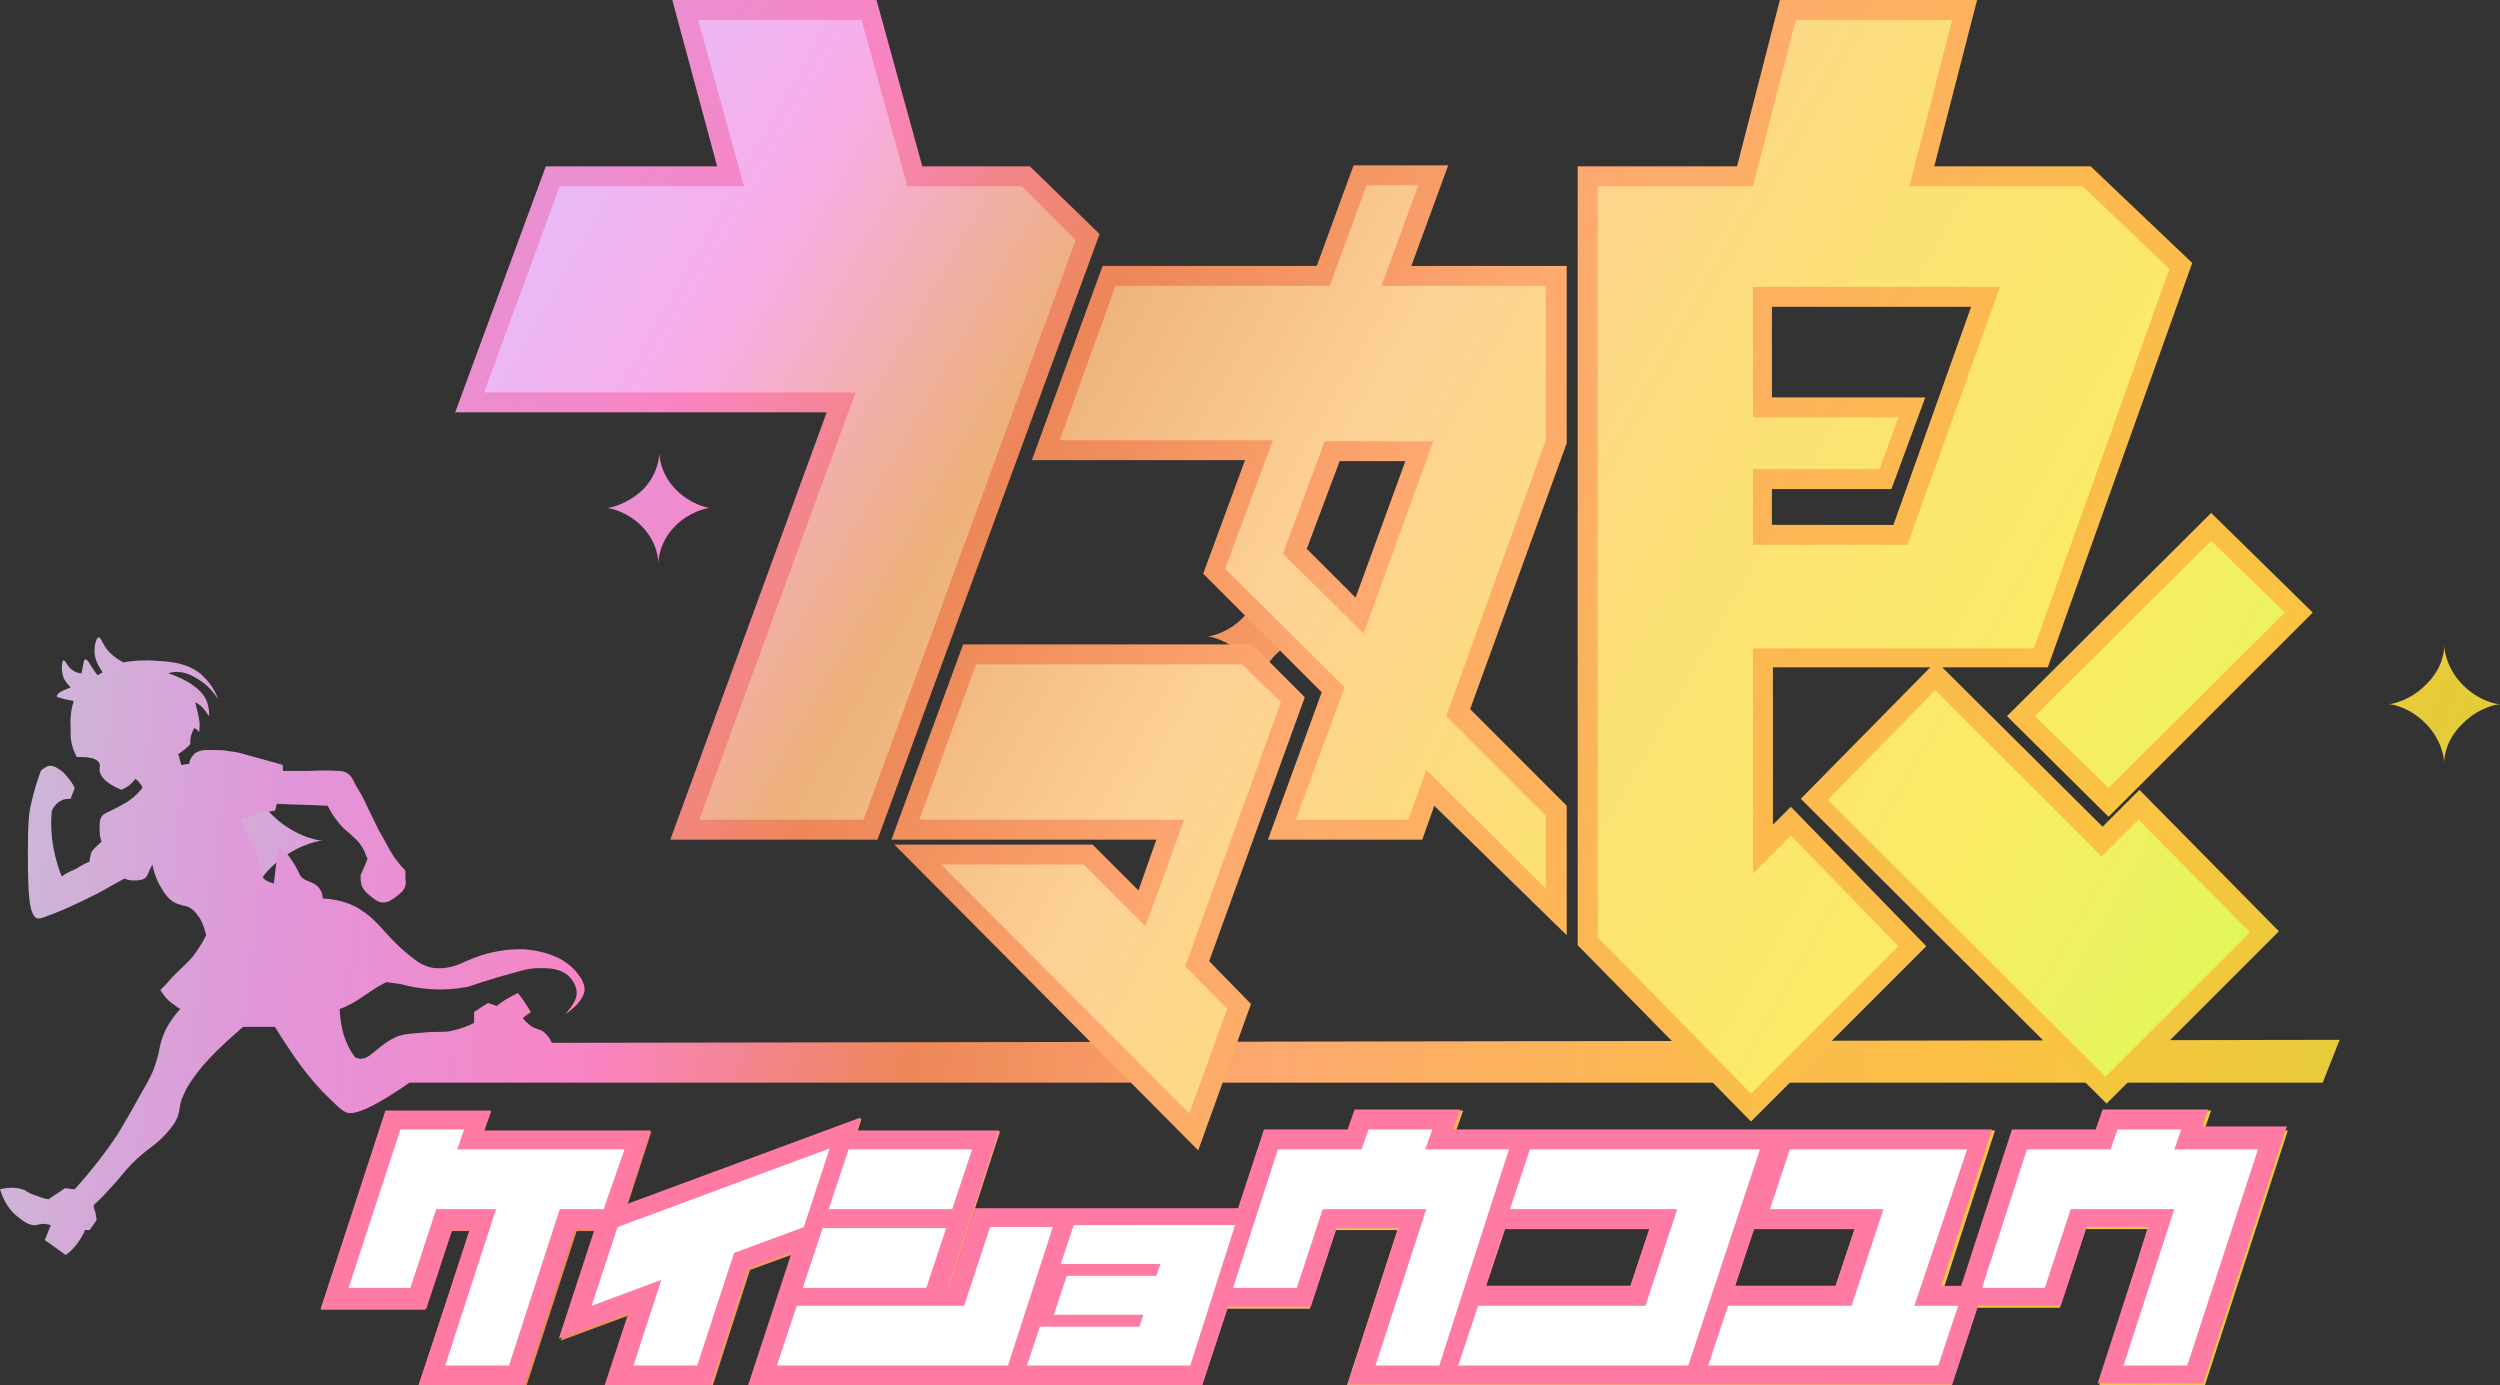 <?xml version="1.0" encoding="utf-8"?>
<!-- Generator: Adobe Illustrator 27.0.1, SVG Export Plug-In . SVG Version: 6.00 Build 0)  -->
<svg version="1.1" xmlns="http://www.w3.org/2000/svg" xmlns:xlink="http://www.w3.org/1999/xlink" x="0px" y="0px"
	 viewBox="0 0 251 139.1" style="enable-background:new 0 0 251 139.1;" xml:space="preserve">
<rect x="0" y="0" width="251" height="139.1" fill="#333333" stroke="none"/>
<style type="text/css">
	.st0{fill:url(#SVGID_1_);}
	.st1{fill:url(#SVGID_00000103961402041031858860000013290348310869912971_);}
	.st2{fill:url(#SVGID_00000083805708349871761770000000425610986739966900_);}
	.st3{fill:#FF7BA4;}
	.st4{fill:#FFFFFF;}
	.st5{fill:url(#SVGID_00000156585992987679468610000001101362738686192777_);}
</style>
<g id="レイヤー_1">
</g>
<g id="レイヤー_6">
	<linearGradient id="SVGID_1_" gradientUnits="userSpaceOnUse" x1="26.557" y1="44.99" x2="249.903" y2="114.14">
		<stop  offset="0" style="stop-color:#CCB7D8"/>
		<stop  offset="0.101" style="stop-color:#E196D9"/>
		<stop  offset="0.235" style="stop-color:#F984C4"/>
		<stop  offset="0.362" style="stop-color:#ED8757"/>
		<stop  offset="0.498" style="stop-color:#FDA871"/>
		<stop  offset="0.656" style="stop-color:#FCB851"/>
		<stop  offset="0.821" style="stop-color:#FAC341"/>
		<stop  offset="0.988" style="stop-color:#DAD034"/>
	</linearGradient>
	<path class="st0" d="M218.6,95.7c-2.1-2-2.2-4.3-2.2-4.8c0,0.5-0.1,2.8-2.2,4.8c-1.8,1.8-3.9,2.3-4.5,2.3c0.5,0,2.6,0.5,4.5,2.3
		c2.1,2,2.2,4.3,2.2,4.8c0-0.5,0.1-2.8,2.2-4.8c1.8-1.8,3.9-2.3,4.5-2.3C222.6,97.9,220.5,97.4,218.6,95.7z M247.3,68.8
		c-1.7-1.7-1.9-3.6-1.9-4c0,0.5-0.1,2.3-1.9,4c-1.5,1.5-3.3,1.9-3.7,1.9c0.5,0,2.2,0.4,3.7,1.9c1.7,1.7,1.9,3.6,1.9,4
		c0-0.5,0.1-2.3,1.9-4c1.5-1.5,3.3-1.9,3.7-1.9C250.5,70.7,248.8,70.3,247.3,68.8z M191.9,55.5c-1.5-1.4-1.6-3-1.6-3.4
		c0,0.4-0.1,2-1.6,3.4c-1.3,1.3-2.8,1.6-3.2,1.6c0.4,0,1.9,0.4,3.2,1.6c1.5,1.4,1.6,3,1.6,3.4c0-0.4,0.1-2,1.6-3.4
		c1.3-1.3,2.8-1.6,3.2-1.6C194.7,57.1,193.2,56.7,191.9,55.5z M128.1,62.1c-1.6-1.6-1.7-3.3-1.7-3.8c0,0.4-0.1,2.2-1.7,3.8
		c-1.4,1.4-3.1,1.8-3.5,1.8c0.4,0,2.1,0.4,3.5,1.8c1.6,1.6,1.7,3.3,1.7,3.8c0-0.4,0.1-2.2,1.7-3.8c1.4-1.4,3.1-1.8,3.5-1.8
		C131.2,63.9,129.6,63.5,128.1,62.1z M81,70.3c-1.9-1.9-2-3.9-2-4.4c0,0.5-0.1,2.6-2,4.4c-1.7,1.6-3.6,2.1-4.1,2.1
		c0.5,0,2.4,0.5,4.1,2.1c1.9,1.9,2,3.9,2,4.4c0-0.5,0.1-2.6,2-4.4c1.7-1.6,3.6-2.1,4.1-2.1C84.7,72.4,82.7,71.9,81,70.3z M27.3,81.8
		c-2.4-2.3-2.5-4.8-2.5-5.4c0,0.6-0.2,3.2-2.5,5.4c-2.1,2-4.5,2.6-5.1,2.6c0.6,0,3,0.6,5.1,2.6c2.4,2.3,2.5,4.8,2.5,5.4
		c0-0.6,0.2-3.2,2.5-5.4c2.1-2,4.5-2.6,5.1-2.6C31.7,84.4,29.3,83.8,27.3,81.8z M67.9,49.2c-1.6-1.6-1.7-3.4-1.7-3.8
		c0,0.4-0.1,2.2-1.7,3.8C63,50.6,61.3,51,60.9,51c0.4,0,2.1,0.4,3.5,1.8c1.6,1.6,1.7,3.4,1.7,3.8c0-0.4,0.1-2.2,1.7-3.8
		c1.4-1.4,3.1-1.8,3.5-1.8C71,51,69.3,50.6,67.9,49.2z"/>
	
		<linearGradient id="SVGID_00000020385514685442529420000002382496121478918823_" gradientUnits="userSpaceOnUse" x1="1.094" y1="94.33" x2="251.703" y2="125.395">
		<stop  offset="0" style="stop-color:#CCB7D8"/>
		<stop  offset="0.101" style="stop-color:#E196D9"/>
		<stop  offset="0.235" style="stop-color:#F984C4"/>
		<stop  offset="0.362" style="stop-color:#ED8757"/>
		<stop  offset="0.498" style="stop-color:#FDA871"/>
		<stop  offset="0.656" style="stop-color:#FCB851"/>
		<stop  offset="0.821" style="stop-color:#FAC341"/>
		<stop  offset="0.988" style="stop-color:#DAD034"/>
	</linearGradient>
	<path style="fill:url(#SVGID_00000020385514685442529420000002382496121478918823_);" d="M55.4,104.7L55.4,104.7
		c-0.2-0.5-0.5-0.8-0.7-1c-0.4-0.4-0.8-0.3-1.4-0.7c-0.4-0.3-0.7-0.6-0.8-0.8c0.3-0.2,0.5-0.4,0.8-0.6c-0.4-0.6-0.8-1.3-1.3-1.9
		c-0.4,0.2-0.8,0.4-1.3,0.7c-0.3,0.2-0.6,0.4-0.8,0.6c-0.3-0.1-0.6-0.2-0.9-0.3c-0.5,0.3-0.9,0.6-1.4,0.9c0,0.4,0,0.7,0,1.1
		c-0.6,0.3-1.3,0.6-2.3,0.8c-0.9,0.2-1.2,0-3.1,0.2c-1.7,0.1-2.2,0.3-2.4,0.4c-0.7,0.3-1.2,0.7-1.6,1c-0.9,0.7-1.3,1.2-2,1.2
		c-0.2,0-0.4-0.1-0.5-0.1c-1.1-1.4-1.5-3-1.6-4.9c1.8-0.6,3-1.9,4.7-2.7c0.5,0.1,0.9,0.1,1.4,0.2c2.2,0.6,4.5,0.7,6.6,0.3
		c0.2,0,0,0,2.9-0.9c2.5-0.7,3.3-1,4.4-1c1,0,2,0,2.9,0.7c0.1,0.1,0.9,0.8,0.9,1.8c0,1-1.1,2-1.1,2.1c1.9-1.3,1.9-2.4,1.9-2.4
		c0-0.8-0.5-1.4-0.9-1.9c-0.1-0.1-0.5-0.6-1.5-1.2c-1.5-0.8-2.9-0.9-3.7-1c-0.6,0-1.5,0-2.6,0.2c-1.1,0.2-2.1,0.5-3.2,1
		c-1.2,0.6-2.5,0.9-3.7,0.6c-0.6-0.2-1-0.4-1.5-0.8c-2.8-2.1-3.4-3.7-5.3-4.9c-0.7-0.5-2-1.1-3.9-1.2c0-0.6-0.3-1-0.5-1.2
		c-0.5-0.5-1-0.4-1.6-0.9c-0.2-0.2-0.2-0.3-0.5-0.9c-0.1-0.2-1.2-2.1-1.7-2c-0.2,0-0.2,0.3-0.3,1c-0.1,0.7-0.2,1.6-0.3,2.5
		c-0.8-0.2-1.1-0.5-1.2-0.8c-0.3-0.4-0.1-0.8-0.3-1.5c-0.1-0.5-0.3-0.8-0.5-1.3c-0.3-0.6-0.8-1.6-1.3-2.9c0.7,0,1.1-0.2,1.3-0.4
		c0.1-0.1,0.3-0.2,0.5-0.3c0.3-0.1,0.4,0,0.8,0c0.3,0,0.6-0.1,0.8-0.1c0.1-0.2,0.1-0.4,0.2-0.7c1.7,0.1,3.4,0.1,5.1,0.2
		c0.7,1.4,1.5,2.2,2.1,2.7c0.3,0.3,1.1,0.8,1.6,1.9c0.1,0.3,0.2,0.5,0.3,0.7c-0.2,0.6-0.5,1.2-0.7,1.7c0,0.2,0,0.6,0.1,1
		c0.2,0.4,0.4,0.7,0.7,0.9c0.5,0.4,1,0.9,1.6,0.8c0.4,0,0.8-0.3,1.2-0.6c0.4-0.3,0.8-0.6,0.9-1.1c0.1-0.2,0-0.5,0-0.9
		c0-0.2,0-0.5,0-0.6c-0.5-0.5-1.1-1.2-1.7-2.3c-0.2-0.4-0.5-0.9-1-1.8c-0.6-1.2-1.4-2.9-1.4-2.9c-0.3-0.7-0.8-1.3-1.1-2
		c-0.1-0.2-0.3-0.6-0.7-0.8c-0.3-0.2-0.7-0.2-0.9-0.2c-1.3-0.1-2.3,0-3.1,0c-0.5,0-0.9,0-1.6,0c-0.3,0-0.6,0-0.8,0
		c0-0.2,0-0.4,0-0.6c-1.4-0.4-2.5-0.7-3.6-1c-0.3-0.1-1-0.3-1.9-0.4c-0.4-0.1-1-0.1-1.7-0.1c-0.7,0-1,0-1.4,0.2
		c-0.6,0.3-0.8,1-0.8,1.2c-0.3,0-0.6,0.1-0.8,0.1c-0.1-0.4-0.2-0.7-0.3-1.1c0.2-0.1,0.4-0.3,0.7-0.5c0.2-0.2,0.4-0.3,0.5-0.5
		c0-0.2,0-0.6,0.1-0.9c0.1-0.3,0.2-0.5,0.3-0.7c0.1,0,0.1,0.1,0.2,0.1c0.1,0.1,0.2,0.2,0.3,0.3c0-0.3,0.1-0.8,0-1.2
		c-0.1-0.7-0.3-1.3-0.4-1.8c0.2,0.1,0.5,0.3,0.7,0.5c0.3,0.3,0.5,0.7,0.7,0.9c0-0.4,0-1.2-0.5-2c-0.1-0.1-0.3-0.5-1-1
		c-0.5-0.4-1.4-0.9-2.6-1.3c0.3-0.1,0.7-0.2,1.3-0.1c0.7,0.1,1.2,0.4,1.7,0.7c0.5,0.3,1.3,0.9,2,2c-0.5-1.4-1.3-2.1-1.7-2.5
		c-1.6-1.3-3.5-1.3-5.3-1.4c-1.1,0-2,0.1-2.5,0.2c-0.4-0.2-0.9-0.5-1.4-1c-0.7-0.7-0.8-1.5-1.1-1.5c-0.2,0-0.4,0.7-0.4,1.1
		c-0.1,1,0.4,1.8,0.8,2.4c-0.2,0.1-0.3,0.2-0.5,0.3c-0.2-0.2-0.4-0.6-0.7-1c-0.2-0.4-0.4-0.6-0.5-0.6c-0.2,0-0.2,0.4-0.3,0.8
		c0,0.2-0.1,0.4-0.1,0.6c-0.3,0-0.6-0.1-0.9-0.3c-0.6-0.4-0.7-1-0.9-1c-0.2,0-0.3,1,0,1.8c0.2,0.4,0.5,0.7,0.7,0.9
		c-0.2,0.1-0.4,0.2-0.7,0.3c-0.4,0.2-0.7,0.4-0.7,0.6c0,0.1,0.1,0.1,0.8,0.3c0.4,0.1,0.7,0.1,0.9,0.2c-0.2,0.6-0.4,1.6-0.3,2.8
		C7,74.5,7.4,75.4,7.7,76C8.5,76,9.5,76,9.9,76.5c0.2,0.3,0.1,0.5,0.1,0.9c0.1,0.5,0.5,1.2,2.2,1.9c0.2-0.1,0.4-0.2,0.7-0.4
		c0.3-0.2,0.5-0.5,0.7-0.7c0.1,0.1,0.3,0.2,0.4,0.4c0.2,0.2,0.3,0.4,0.3,0.5c-0.4,0.5-0.8,0.9-1.1,1.1c-0.6,0.5-1.7,1-2.5,1.4
		c-0.2,0.1-0.4,0.2-0.5,0.4c-0.2,0.3-0.2,0.7-0.2,1.2c0,0.3,0,0.8,0.2,1.3c-0.3,0.3-0.7,0.6-1,1c-0.1,0.3-0.2,0.7-0.2,1
		c-0.5,0.2-1,0.5-1.5,0.8C7,87.5,6.6,87.7,6.2,88c-0.3-0.7-0.6-1.7-0.8-2.7c-0.3-1.5-0.3-2.9-0.2-3.9c0.1-0.2,0.4-0.8,1.1-1.1
		c0.3-0.1,0.6-0.1,0.8-0.1c0.1-0.4,0.3-0.7,0.4-1.1c-0.4-0.8-0.9-1.3-1.2-1.6c-0.4-0.3-0.9-0.7-1.4-0.6c-0.4,0.1-0.7,0.4-0.8,0.5
		c-0.3,0.8-0.7,2-1,3.4c-0.2,0.8-0.3,1.9-0.3,4.8c0,4.1,0.1,6.2,0.9,6.6c0.3,0.1,1-0.2,2.5-0.8c1.4-0.6,2.6-1.2,3.6-1.7
		c0.7-0.4,1.6-0.9,2.7-1.5c0.2,0.1,0.5,0.2,0.9,0.2c0.3,0,0.8,0,1.1-0.2c0.2-0.1,0.3-0.3,0.5-0.8c0.1-0.2,0.2-0.4,0.3-0.6
		c0.1,0.5,0.3,1.3,0.7,2c0.4,0.7,0.9,1.7,2,2c0.5,0.2,0.8,0.1,1.3,0.5c0.4,0.3,0.5,0.6,0.7,0.8c0.2,0.3,0.5,0.9,0.7,1.8
		c-0.5,1-1,1.7-1.4,2.2c-0.6,0.7-1,1-2,2c-0.5,0.6-0.9,1-1.2,1.3c0.2,0.3,0.5,0.8,1,1.2c0.4,0.3,0.8,0.6,1,0.7
		c-1.3,1.4-1.8,2.7-2,3.6c-0.2,0.7-0.1,0.8-0.4,1.6c-0.3,1.2-0.8,2-1.6,3.4c-1.1,2-1.7,3-2.3,4c-1,1.5-2.4,3.4-4.3,5.5
		c-0.3,0-0.7-0.1-1-0.1c-0.5,0.4-1.1,0.7-1.6,1.1c-0.2,0-0.6-0.1-1.1-0.3c-0.7-0.2-1-0.4-1.3-0.6c-0.5-0.2-1.3-0.4-2.5-0.1
		c0.2,0.6,0.6,1.8,1.7,2.7c0.6,0.5,1.3,1,1.9,0.9c0.2,0,0.5-0.2,1-0.1c0.2,0,0.4,0.1,0.5,0.1c-0.2,0.5-0.4,1-0.6,1.5
		c0.7,0.5,1.4,1,2.1,1.5c0.6-0.4,1.2-1.1,1.7-2c0.1-0.2,0.2-0.3,0.2-0.5c0.2,0,0.3,0,0.5,0c0.2-0.3,0.5-0.7,0.7-1
		c0-0.2-0.1-0.5-0.1-0.7c-0.1-0.3-0.2-0.6-0.2-0.8c0.3-0.3,0.8-0.7,1.3-1.3c1.8-1.9,1.8-2.2,3-3.3c1.4-1.3,1.8-1.3,3-2.6
		c0.6-0.7,1-1.2,1.2-1.9c0.2-0.6,0.1-1.1,0.5-1.9c0.1-0.2,0.2-0.5,0.5-1c0.8-1.3,1.9-2.6,3.4-4c0.5-0.5,1.2-1.1,2.1-1.9
		c0.5,0,1.1,0,1.7,0c0.5,0,1,0,1.5,0c1.3,2.1,2.4,3.7,3.3,4.8c0.1,0.1,1,1.3,2.4,2.6c0.8,0.8,1.2,1.1,1.5,1.2
		c0.3,0.1,1.2,0.3,4.5-1.8c0.8-0.5,1.4-0.9,1.8-1.2l192.1,0l1.7-4.3L55.4,104.7z"/>
	
		<linearGradient id="SVGID_00000018229512026027883980000008128757956174804912_" gradientUnits="userSpaceOnUse" x1="16.203" y1="9.947" x2="238.327" y2="137.193">
		<stop  offset="0" style="stop-color:#CCB7D8"/>
		<stop  offset="0.101" style="stop-color:#E196D9"/>
		<stop  offset="0.235" style="stop-color:#F984C4"/>
		<stop  offset="0.362" style="stop-color:#ED8757"/>
		<stop  offset="0.498" style="stop-color:#FDA871"/>
		<stop  offset="0.656" style="stop-color:#FCB851"/>
		<stop  offset="0.821" style="stop-color:#FAC341"/>
		<stop  offset="0.988" style="stop-color:#DAD034"/>
		<stop  offset="1" style="stop-color:#000000"/>
	</linearGradient>
	<path style="fill:url(#SVGID_00000018229512026027883980000008128757956174804912_);" d="M215.6,123.4h-6.2l-2.6,7.9h-8.3l-2.6,7.9
		h-52.4l-8.3,0l5.1-15.7h-6.2l-2.6,7.9h-8.3l-2.6,7.9H75.3l4.4-13.4l-4.4,1.6l-3.8,11.8l-10.6,0l2.4-7.3l-7,2.6l3.6-11h-2l-5.1,15.7
		H42l5.1-15.7h-1.8l-2.6,7.9H32.2l6.5-19.9h10.6l-0.7,2h16.8l-2.4,7.4l23.5-8.7l-0.4,1.3h14.3l-5.1,15.7h0.1l2.6-7.9h26.6l2.6-7.9
		l8.4,0l0.7-2h10.6l-0.7,2l54.1,0l-5.1,15.7h2l5.1-15.7l8.4,0l0.7-2h10.6l-0.7,2h8.4l-8.4,25.8l-10.6,0L215.6,123.4z M184.3,129.1
		l1.9-5.7h-10.1l-1.9,5.7H184.3z M163.7,129.1l1.9-5.7h-14.5l-1.9,5.7H163.7z M89.8,84.8h19.9l4.6,4.6l1.8-5.1H89.5l7.2-19.6h29
		l5.3,5.3l-9.6,26.5l4.2,4.3l-5.3,14.7L89.8,84.8z M158.4,94.9V16.7h16L178.7,0h19.8l-4.3,16.7h15.7l10.2,9.7l-14.5,40.6H195
		l16.1,16l3.7-3.7l14,14.2l-17.3,17.3l-30.7-30.6l13-13.2H178v15.8l1.8-1.8l13.6,14l-17.6,17.6L158.4,94.9z M190.1,52.7l7.8-21.9
		h-20v9.1h15.4l-3.4,9.2h-12v3.6H190.1z M144,80.9l-1.2,3.4h-15.5l5.4-14.8l-11.9-11.9l4.2-11.4h-21.4l7.1-19.5h21.5l3.7-10.1h9.5
		l-3.7,10.1h15.6v17.8l-9.7,26.7l9.7,9.7v13L144,80.9z M136.1,60l5-13.7h-6.6l-3.3,8.8L136.1,60z M67.3,84.3l15.7-42.9H45.7
		l9.1-24.7h17.2L67.5,0H88l4.6,16.7h10.8l7,6.8L88.1,84.3H67.3z M201.5,71.9L222,51.5l10.2,10L211.7,82L201.5,71.9z"/>
	<path class="st3" d="M221,113.4l0.7-2h-10.6l-0.7,2l-8.4,0l-5.1,15.7h-2l5.1-15.7l-54.1,0l0.7-2H136l-0.7,2l-8.4,0l-2.6,7.9H97.9
		l-2.6,7.9h-0.1l5.1-15.7H86l0.4-1.3l-23.5,8.7l2.4-7.4H48.6l0.7-2H38.7l-6.5,19.9h10.6l2.6-7.9h1.8L42,139.1h10.6l5.1-15.7h2
		l-3.6,11l7-2.6l-2.4,7.3l10.6,0l3.8-11.8l4.4-1.6l-4.4,13.4h45.6l2.6-7.9h8.3l2.6-7.9h6.2l-5.1,15.7l8.3,0H196l2.6-7.9h8.3l2.6-7.9
		h6.2l-5.1,15.7l10.6,0l8.4-25.8H221z M163.7,129.1h-14.5l1.9-5.7h14.5L163.7,129.1z M184.3,129.1h-10.1l1.9-5.7h10.1L184.3,129.1z"
		/>
	<path class="st4" d="M60.6,121.4h-4.4l-5.1,15.7h-6.4l5.1-15.7h-6l-2.6,7.9H35l5.2-15.9h6.4l-0.7,2h16.8L60.6,121.4z M80.7,123.2
		l-7,2.6L70,137.1l-6.4,0l2.8-8.6l-7,2.6l2.6-7.9l21.3-7.9L80.7,123.2z M105.7,123.2l-4.5,13.9H78l2-6h16.8l2.6-7.9H105.7z
		 M93,129.3H80.6l2-6H95L93,129.3z M95.6,121.4H83.2l2-6h12.4L95.6,121.4z M119.5,137.1h-16.4l1.3-3.9h10l0.4-1.2h-9l1.3-3.9h9
		l0.4-1.2h-10l1.3-3.9H124L119.5,137.1z M144.5,137.1l-6.4,0l5.1-15.7h-10.4l-2.6,7.9h-6.4l4.5-13.9l8.4,0l0.7-2h6.4l-0.7,2h8.4
		L144.5,137.1z M169.5,137.1L169.5,137.1h-23.1l2-6h16.8l3.2-9.7h-16.8l2-6h23.1L169.5,137.1z M192.2,131.1h4.4l-2,6h-23.1l2-6h12.4
		l3.2-9.7h-11.4l2-6h17.8L192.2,131.1z M219.6,137.1l-6.4,0l5.1-15.7h-10.4l-2.6,7.9H199l4.5-13.9l8.4,0l0.7-2h6.4l-0.7,2h8.4
		L219.6,137.1z"/>
	
		<linearGradient id="SVGID_00000167397885983007649500000015869932686457647006_" gradientUnits="userSpaceOnUse" x1="36.05" y1="-12.827" x2="235.912" y2="101.666">
		<stop  offset="0" style="stop-color:#CCE0FC"/>
		<stop  offset="0.101" style="stop-color:#E1BFFD"/>
		<stop  offset="0.235" style="stop-color:#F9ADE8"/>
		<stop  offset="0.362" style="stop-color:#EDB07B"/>
		<stop  offset="0.498" style="stop-color:#FDD195"/>
		<stop  offset="0.656" style="stop-color:#FCE175"/>
		<stop  offset="0.821" style="stop-color:#FAEC65"/>
		<stop  offset="0.988" style="stop-color:#DAF958"/>
		<stop  offset="1" style="stop-color:#000000"/>
	</linearGradient>
	<path style="fill:url(#SVGID_00000167397885983007649500000015869932686457647006_);" d="M108,24.1L86.7,82.3H70.2l15.7-42.9H48.6
		l7.6-20.7h18.5L70.1,2h16.4l4.6,16.7h11.5L108,24.1z M128.6,70.5L119,97l4.2,4.3l-3.8,10.5l-24.9-25h14.3l6.2,6.2l3.9-10.7H92.3
		L98,66.7h26.7L128.6,70.5z M145.2,71.9l10,10v7.3l-12-11.9l-1.8,5h-11.3L135,69L123,57.1l4.8-12.9h-21.4l5.6-15.5h21.5l3.7-10.1
		h5.2l-3.7,10.1h16.5v15.5L145.2,71.9z M133,44.3l-4.2,11.3l8.1,8l7-19.3H133z M179.8,83.9L190.6,95l-14.8,14.8l-15.4-15.7V18.7
		h15.6L180.3,2h15.7l-4.3,16.7h17.4l8.7,8.3l-13.6,38.1H176v22.6L179.8,83.9z M176,28.8v13.1h14.6l-1.9,5.2H176v7.6h15.5l9.3-25.9
		H176z M214.7,82.3l11.2,11.3l-14.5,14.5l-27.9-27.8l10.8-11l16.7,16.7L214.7,82.3z M204.3,71.9L222,54.3l7.4,7.2l-17.7,17.6
		L204.3,71.9z"/>
</g>
</svg>
